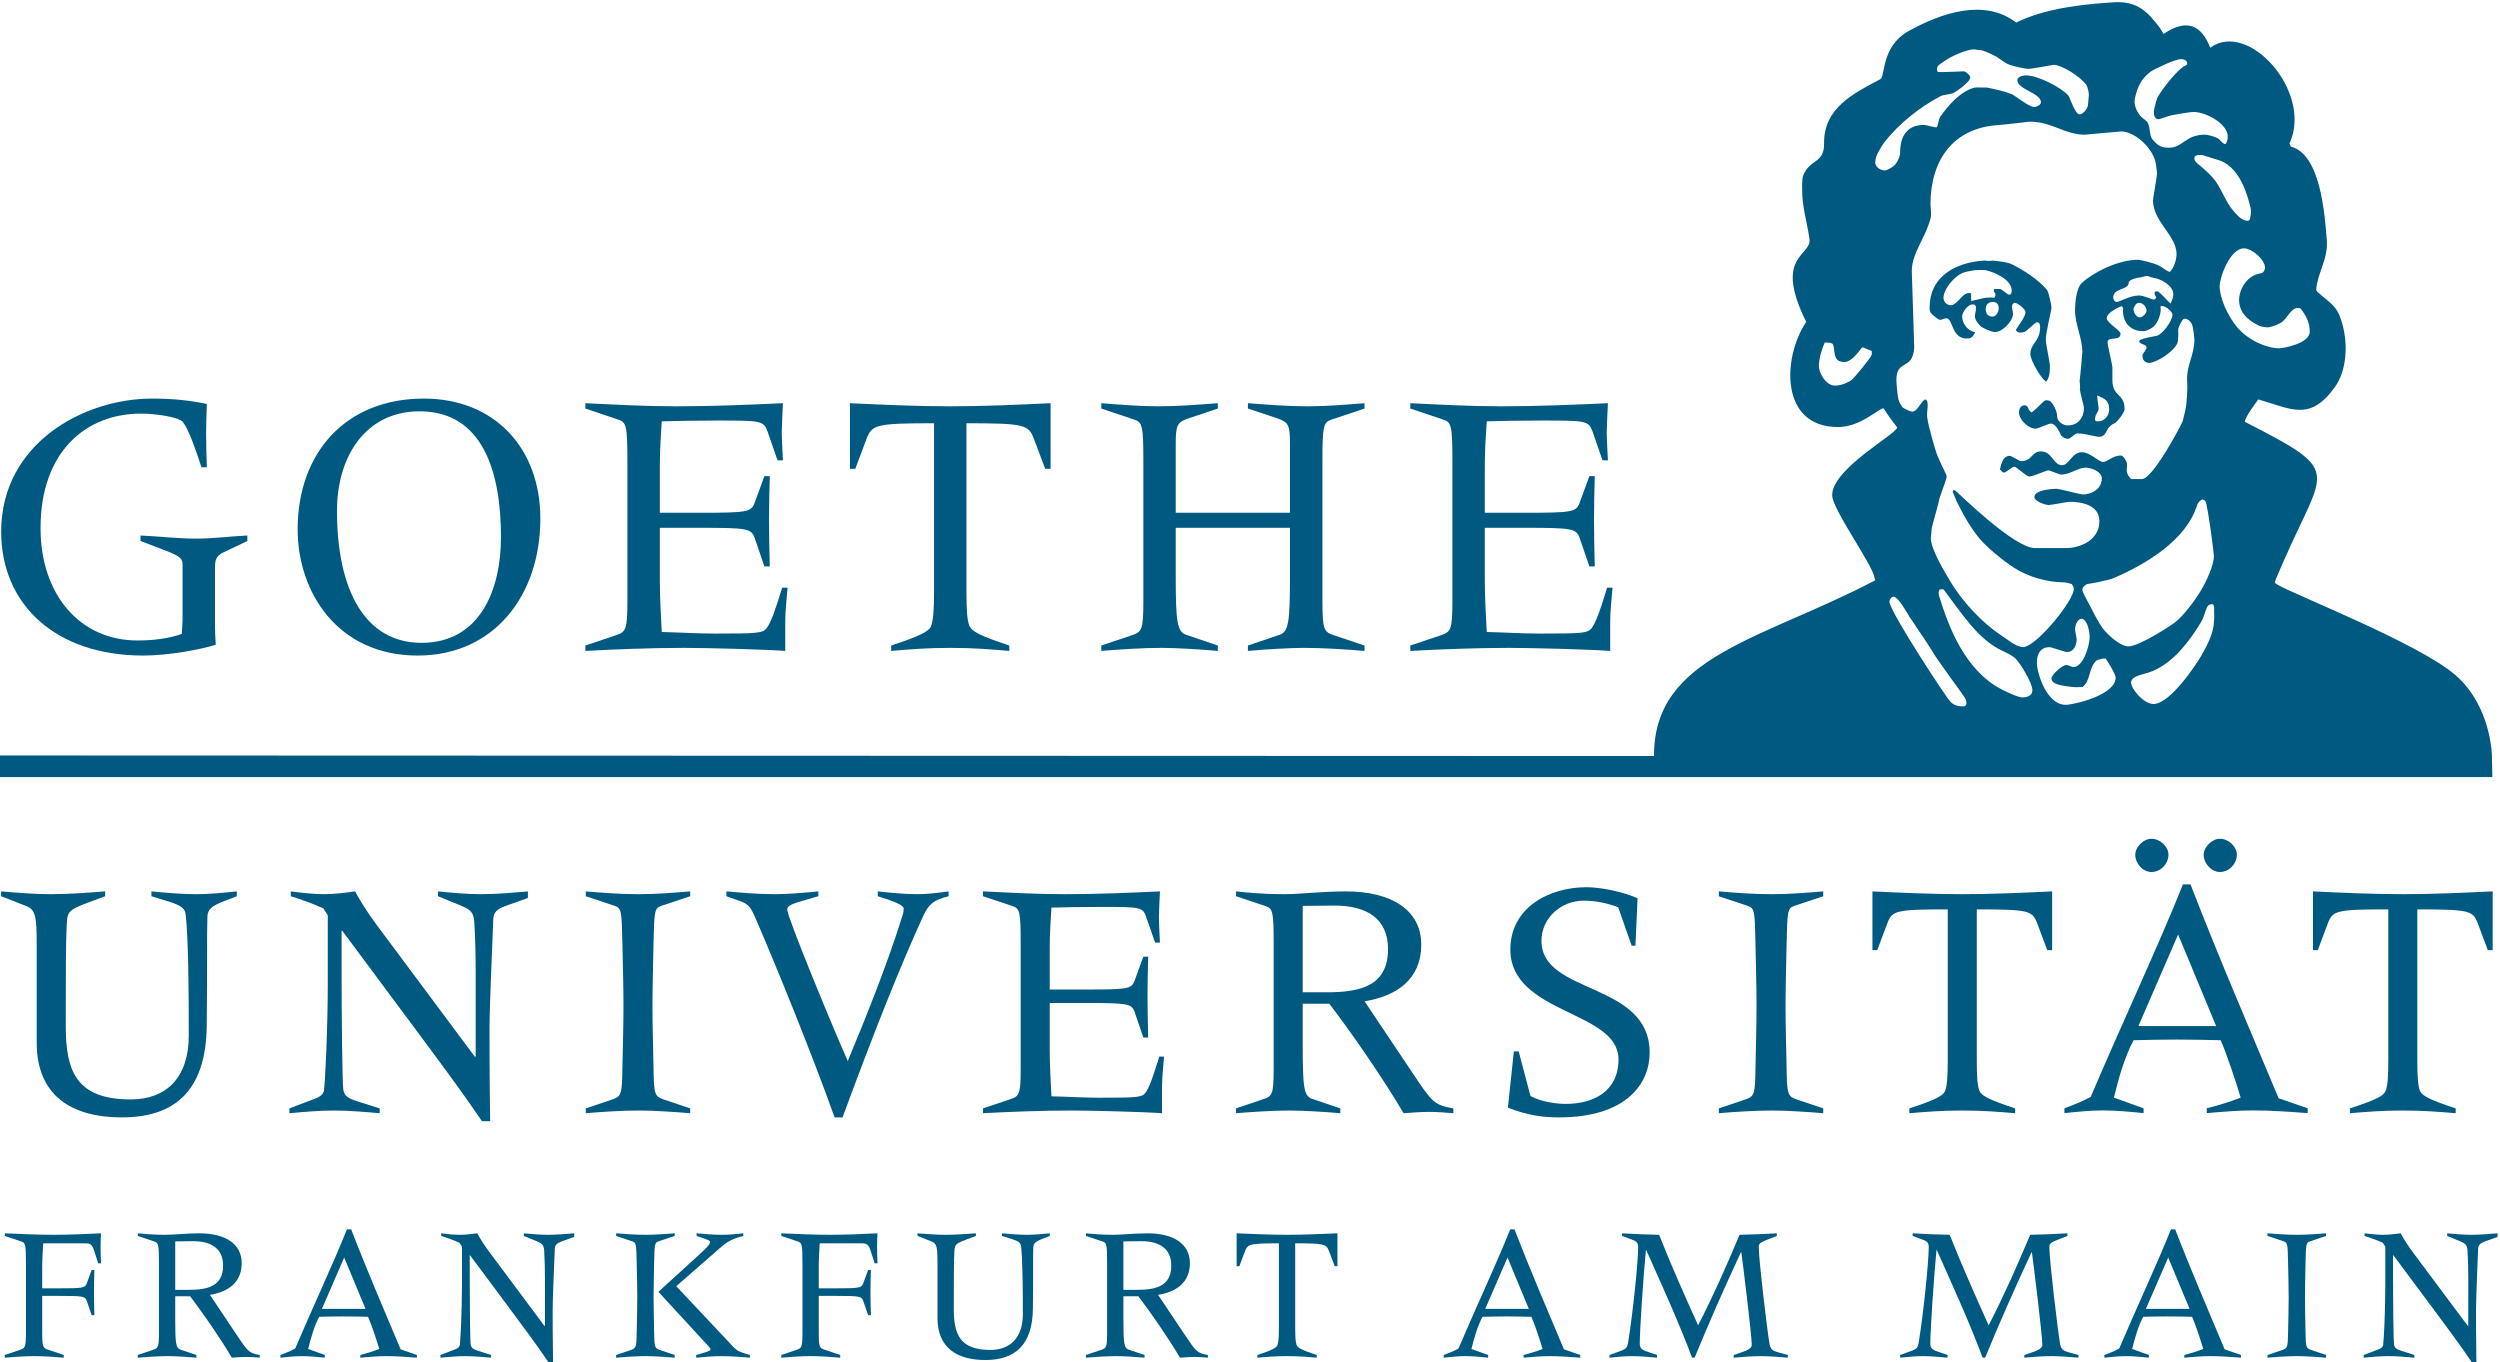 <?xml version="1.0" encoding="UTF-8" standalone="no"?>
<svg
   width="769pt"
   height="419pt"
   viewBox="0 0 769 419"
   version="1.1"
   id="svg37"
   xmlns="http://www.w3.org/2000/svg"
   xmlns:svg="http://www.w3.org/2000/svg">
  <defs
     id="defs3">
    <clipPath
       id="clip-0">
      <path
         clip-rule="nonzero"
         d="M 0 0.66 L 767 0.66 L 767 240 L 0 240 Z M 0 0.66 "
         id="path1" />
    </clipPath>
    <clipPath
       id="clip-1">
      <path
         clip-rule="nonzero"
         d="M 135 379 L 177 379 L 177 418.941 L 135 418.941 Z M 135 379 "
         id="path2" />
    </clipPath>
    <clipPath
       id="clip-2">
      <path
         clip-rule="nonzero"
         d="M 727 379 L 768.25 379 L 768.25 418.941 L 727 418.941 Z M 727 379 "
         id="path3" />
    </clipPath>
  </defs>
  <g
     clip-path="url(#clip-0)"
     id="g4">
    <path
       fill-rule="nonzero"
       fill="rgb(0%, 34.901%, 50.197%)"
       fill-opacity="1"
       d="M 508.777 232.555 C 508.645 201.723 541.777 196.895 576.867 178.484 L 576.578 177.703 C 576.285 174.168 563.734 156.77 563.586 152.473 C 563.305 144.281 583.41 133.547 583.57 131.484 C 582.117 129.57 580.656 127.637 579.383 125.594 C 577.938 125.52 572.445 131.359 565.336 131.359 C 547.516 131.359 548.195 110.082 555.594 99.008 C 545.395 78.504 557.309 78.84 556.594 73.527 C 555.863 68.105 554.324 63.988 554.344 58.223 C 554.344 58.223 554.219 55.117 554.668 53.988 C 556.754 48.758 561.168 50.441 561.09 44.047 C 560.953 33.168 570.246 28.68 578.402 24.352 C 579.949 23.531 578.602 14.234 587.137 9.523 C 597.094 4.027 610.395 -0.605 620.172 6.949 C 628.984 2.598 640.422 1.309 650.141 0.703 C 657.359 0.254 660.574 3.473 664.543 8.805 L 665.516 10.426 C 672.551 5.703 677.094 7.547 679.875 14.691 C 691.559 6.023 711.574 28.305 704.234 44.172 L 704.656 45.09 C 713.98 47.492 715.109 66.551 715.723 73.777 C 716.219 79.605 712.816 84.035 712.477 89.016 C 712.434 89.652 713.465 90.336 713.867 90.672 C 718.176 94.266 719.332 94.934 720.723 100.508 C 722.168 106.316 721.855 114.098 718.105 119.219 C 710.359 129.801 704.68 125.684 694.648 122.859 C 693.645 124.227 690.629 128.27 690.492 129.738 C 720.93 145.359 715.137 143.469 702.379 172.758 C 702.059 173.496 699.746 178.699 699.734 179.074 C 699.727 179.441 700.496 179.805 700.734 179.941 C 706.242 183.141 744.176 197.996 755.305 207.668 C 766.387 217.297 766.52 232.605 766.52 232.605 L 766.641 239.027 L 0 239.027 L 0 232.383 Z M 607.055 15.191 C 605.055 15.191 600.031 17.316 598.094 18.805 C 597.395 19.348 595.812 20.004 595.812 21.188 C 595.812 21.812 595.988 22.051 596.102 22.152 C 596.742 22.266 604.164 21.938 604.164 21.938 C 604.891 22.18 606.055 23.188 606.055 23.812 C 606.055 25.277 601.508 28.32 600.883 28.602 C 599.727 29.133 597.973 29.039 596.879 29.602 C 590.227 33.102 584.098 38.098 579.664 43.723 C 578.633 45.031 577.246 47.691 577.078 48.297 C 576.902 48.922 576.828 49.418 576.828 50.043 C 576.828 51.043 578.016 52.418 579.824 52.418 C 580.449 52.418 582.293 51.402 582.949 50.625 C 583.824 49.594 584.477 48.105 584.477 46.797 C 584.477 42.109 586.508 38.426 591.816 38.426 C 592.441 38.426 594.938 39.176 595.562 39.176 C 596.188 39.176 596.148 36.863 596.852 35.875 C 599.637 31.953 603.152 28.055 607.445 26.934 C 607.68 26.934 608.152 26.863 611.168 26.934 C 613.648 27.43 616.438 28.02 618.875 28.988 C 619.688 29.301 624.074 32.93 625.789 32.93 C 626.289 32.93 627.789 32.336 627.789 31.434 C 627.789 28.621 620.547 27.496 620.547 24.688 C 620.547 23.344 622.855 23.188 623.168 23.188 C 626.82 23.188 633.941 26.832 636.223 29.391 C 636.656 29.859 638.281 35.18 639.656 35.18 C 640.777 35.18 642.277 33.336 642.277 32.18 C 642.277 31.555 642.527 29.809 642.527 29.184 C 642.527 28.559 642.254 26.797 641.66 25.984 C 639.883 23.582 634.223 19.938 631.66 19.938 C 631.566 19.938 625.012 21.188 623.918 21.188 C 623.293 21.188 619.809 20.574 617.965 19.855 C 616.562 19.324 615.363 18.211 614.238 17.523 C 612.895 16.711 609.93 15.441 609.305 15.441 C 608.68 15.441 607.68 15.191 607.055 15.191 Z M 670.883 18.191 C 668.914 18.191 662.402 21.395 661.555 22.031 C 658.695 24.188 657.602 26.414 656.715 30.109 C 656.469 31.145 656.648 32.121 656.836 32.84 C 657.113 33.84 657.766 34.914 658.359 35.633 C 658.98 36.383 660.277 37.016 660.684 37.855 C 661.496 39.512 661.105 41.66 662.105 42.879 C 664.07 45.312 665.387 45.422 667.262 45.422 C 671.477 45.422 672.195 41.426 678.254 41.426 C 678.879 41.426 680.953 41.906 682.082 42.477 C 682.844 42.867 684.176 44.863 684.691 44.148 C 685.223 43.406 685.246 42.551 685.246 41.926 C 685.246 38.113 678.629 34.43 674.629 34.43 C 674.004 34.43 670.105 35.023 667.859 35.492 C 666.641 35.742 664.512 36.68 663.887 36.68 C 662.98 36.68 662.516 35.586 662.516 34.555 C 662.516 33.93 663.004 31.809 663.512 30.309 C 664.016 28.828 669.922 20.887 672.43 20.086 C 672.695 19.922 672.762 19.719 672.773 19.434 C 672.785 19.117 672.719 18.977 672.43 18.699 C 671.867 18.293 671.508 18.191 670.883 18.191 Z M 677.129 47.672 C 676.504 47.672 675.676 47.648 675.273 47.977 C 675.07 48.141 674.965 48.41 675.004 48.918 C 675.074 49.82 676.59 50.793 677.035 51.188 C 678.492 52.492 680.242 53.988 681.43 55.613 C 683.461 58.453 684.59 61.926 686.773 64.613 C 688.523 66.734 689.867 67.906 691.367 67.906 C 691.992 67.906 692.09 67.305 692.09 67.305 C 692.363 66.258 692.387 65.523 692.387 64.898 C 692.387 64.273 692.199 63.574 692.051 63.016 C 690.801 58.188 688.223 50.707 681.902 49.078 C 680.348 48.68 677.754 47.672 677.129 47.672 Z M 598.812 146.602 C 598.543 148.133 596.426 153.367 596.426 153.941 C 596.426 154.566 594.176 162.062 594.176 162.688 C 594.176 163.309 593.926 164.934 593.926 165.559 C 593.926 168.902 598.129 175.836 600 178.988 C 603.531 184.859 609.586 191.527 615.449 195.34 C 617.277 196.527 619.953 198.883 622.074 199.027 C 622.348 199.062 622.543 199.035 622.754 198.977 C 627.117 198.004 637.895 184.691 637.895 181.176 C 637.895 180.551 637.617 180.098 637.246 179.633 C 636.18 179.305 635.27 179.113 634.52 179.113 C 629.867 179.082 624.004 177.539 619.508 174.637 C 616.102 172.418 611.012 168.324 608.449 165.105 C 606.266 162.391 604.25 158.977 602.719 155.887 C 602.48 155.395 602.156 154.781 601.84 154.168 L 600.664 151.305 C 600.703 150.902 600.793 150.918 600.766 150.828 L 601.391 150.828 C 602.852 152.066 619.449 168.469 625.887 168.586 L 635.629 168.586 C 639.688 168.586 645.773 166.242 645.773 160.34 C 645.773 155.188 640.031 154.344 636.531 154.344 C 635.906 154.344 631.508 155.273 630.164 155.344 C 629.508 155.379 625.789 154.344 625.789 152.848 C 625.789 150.691 631.352 150.348 632.66 150.348 C 633.285 150.348 640.031 152.098 640.652 152.098 C 642.996 152.098 646.523 150.691 646.523 147.102 C 646.523 145.133 643.371 143.852 641.527 143.852 C 639.219 143.852 636.711 145.977 633.996 145.977 C 633.371 145.977 630.672 144.68 630.047 144.68 C 629.426 144.68 625.332 146.602 624.211 146.57 C 623.223 146.543 620.238 143.543 619.613 143.543 C 618.988 143.543 617.047 145.363 616.422 145.363 C 615.797 145.363 615.617 144.645 615.18 144.461 C 615.367 144.02 615.688 140.211 618.188 140.211 C 618.812 140.211 621.043 141.852 621.668 141.852 C 625.195 141.852 624.82 138.855 627.789 138.855 C 631.285 138.855 631.566 143.102 634.285 143.102 C 636.504 143.102 637.25 139.105 640.406 139.105 C 642.965 139.105 645.496 142.102 646.898 142.102 C 648.336 142.102 649.836 140.105 652.395 140.105 C 653.02 140.105 653.934 141.484 654.184 142.266 C 654.398 142.984 654.176 143.727 654.176 144.477 C 654.176 145.227 654.461 146.156 654.867 146.562 C 655.211 146.906 655.27 147.352 655.895 147.352 L 658.859 147.352 C 662.297 147.352 671.223 130.207 671.41 129.52 C 671.879 127.801 672.508 124.988 672.508 124.363 C 672.508 123.742 672.977 120.984 672.758 116.988 C 672.535 112.43 675.004 109.062 675.004 104.504 C 675.004 103.879 674.719 101.477 674.406 100.227 C 674.031 98.789 672.547 97.691 671.645 98.148 C 671.324 98.312 670.008 100.445 670.008 101.508 C 670.008 102.133 670.207 104.547 669.676 105.703 C 668.488 108.324 663.199 111.625 661.016 111.625 C 660.359 111.625 659.016 111.219 659.016 109.375 C 659.016 108.75 660.266 107.629 660.266 107.004 C 660.266 105.973 659.426 106.18 658.25 105.449 C 658.25 105.449 657.785 105.207 658.25 104.574 C 659.938 103.871 661.664 103.66 663.414 103.285 C 665.164 102.91 668.258 98.664 668.258 96.762 C 668.258 96.105 666.512 94.137 665.012 94.137 C 664.387 94.137 664.582 94.469 664.582 94.469 C 664.922 96.191 663.809 99.379 662.312 100.566 C 661.406 101.285 660.016 101.883 659.391 101.883 C 658.766 101.883 657.637 101.754 657.352 101.664 C 653.945 100.641 653.02 97.887 653.02 95.512 C 653.02 94.699 653.34 95 652.684 94.145 C 652.016 94.328 648.023 96.105 648.023 97.887 C 648.023 99.289 652.27 101.633 652.27 102.633 C 652.27 105.223 648.273 103.16 648.273 105.379 C 648.273 106.004 649.773 112.344 649.773 112.969 L 649.773 116.777 C 649.773 122.367 653.52 120.773 653.52 125.863 C 653.52 126.895 651.211 129.875 650.434 130.188 C 649.684 130.469 649.324 130.898 648.699 131.43 C 648.188 132.105 648.27 132.188 647.73 133.105 C 646.871 134.566 645.742 134.441 644.699 134.242 C 642.16 133.758 641 133.316 638.906 133.316 C 638.281 133.316 636.781 134.988 636.156 134.988 C 635.531 134.988 634.625 134.617 634.062 134.027 C 633.75 133.715 632.68 130.297 630.805 130.297 C 630.18 130.297 626.789 131.859 626.164 131.859 C 623.855 131.859 621.043 129.051 621.043 126.863 C 621.043 126.707 621.055 124.672 622.805 124.672 C 624.086 124.672 623.641 126.191 624.922 126.863 C 626.484 125.844 628.664 123.117 629.289 123.117 C 629.914 123.117 630.191 123.16 630.598 123.41 C 631.535 123.973 632.785 126.52 632.785 128.113 C 632.785 129.613 634.535 130.859 636.031 130.859 C 639.188 130.859 641.027 128.488 641.027 125.488 C 641.027 124.863 639.781 120.492 639.781 119.867 C 639.781 119.242 639.777 119.523 639.844 119.254 C 639.781 118.484 639.777 117.723 639.688 117.258 C 639.773 117.039 640.531 108.879 640.531 108.254 C 640.531 103.973 638.281 99.852 638.281 95.387 C 638.281 93.543 638.617 88.699 640.305 87.105 C 643.707 83.891 651.461 79.898 657.641 79.898 C 658.266 79.898 662.148 80.789 664.086 81.695 C 664.68 81.945 666.547 83.453 667.414 83.641 C 668.684 82.586 669.508 79.773 669.508 78.148 C 669.508 72.465 662.266 68.125 662.266 61.66 C 662.266 61.035 663.512 54.039 663.512 53.414 C 663.512 52.789 663.293 51.492 663.168 50.523 C 662.48 45.621 656.582 40.426 652.52 40.426 C 651.895 40.426 641.902 41.426 641.277 41.426 C 635.098 41.426 631.16 37.43 624.418 37.43 C 623.793 37.43 617.633 38.27 614.414 38.488 C 600.676 39.457 593.812 49.355 593.812 62.91 C 593.812 63.535 594.16 65.812 593.883 67 C 592.289 73.309 588.07 77.742 588.07 83.395 L 588.816 107 C 588.32 114.082 583.32 110.312 583.32 116.996 C 583.32 117.621 583.574 120.797 583.887 122.516 C 584.074 123.543 584.723 124.66 585.16 125.223 C 585.406 125.566 587.57 126.613 588.195 126.613 C 589.91 126.613 590.902 123.32 592.203 122.867 C 593.605 123.266 592.586 126.551 592.797 128.242 C 593.234 131.73 595.398 138.559 595.629 139.262 C 596.039 140.516 596.508 141.336 596.883 142.273 C 597.477 143.773 598.812 145.977 598.812 146.602 Z M 561.285 105.395 C 560.332 107.445 559.48 110.465 559.48 112.621 C 559.48 114.492 561.477 118.617 564.477 118.617 C 565.098 118.617 566.461 118.418 567.395 118.016 C 568.176 117.699 568.992 117.285 569.398 117.012 C 570.305 116.398 575.527 109.945 575.703 109.219 C 575.902 108.398 575.703 107.922 575.703 107.922 C 574.621 107.629 573.469 106.875 572.844 106.875 C 572.469 106.875 570.031 111.371 567.223 111.371 C 566.598 111.371 566.121 111.125 565.645 111.035 C 563.668 109.766 564.641 107.051 563.66 105.703 C 562.844 105.316 561.977 105.375 561.285 105.395 Z M 660.391 84.895 C 659.766 84.895 658.516 85.395 657.895 85.395 C 657.797 85.395 654.77 85.859 654.77 87.016 C 654.77 89.266 650.023 88.516 650.023 91.516 C 650.023 92.141 650.523 92.887 651.148 92.887 C 651.895 92.887 655.27 90.891 657.895 90.891 C 659.391 90.891 662.016 92.141 662.391 92.141 C 663.012 92.141 662.977 91.852 663.262 91.535 C 663 90.961 662.766 90.766 662.766 90.141 C 662.766 89.516 662.977 89.852 663.176 89.633 L 663.844 89.633 C 665.309 90.859 666.547 92.352 667.656 93.387 C 668.246 92.32 668.512 91.141 668.512 90.516 C 668.512 87.766 664.527 85.707 662.402 85.457 C 661.59 85.363 661.016 84.895 660.391 84.895 Z M 690.242 76.398 C 685.934 76.398 682.75 85.332 682.75 88.141 C 682.75 89.734 683.477 92.508 684.492 94.719 C 685.395 96.676 686.648 98.871 688.086 100.59 C 691.555 104.711 697.176 107.129 701.109 107.129 C 702.141 107.129 710.477 105.754 710.477 102.008 C 710.477 99.664 709.797 97.684 707.68 94.91 C 704.902 93.832 703.766 97.996 701.547 99.309 C 700.172 100.09 698.258 100.691 697.633 100.691 C 697.008 100.691 695.715 100.551 694.902 100.18 C 691.062 98.422 688.742 95.73 688.742 92.266 C 688.742 89.109 691.129 84.52 695.629 84.051 C 696.031 84.02 696.738 83.082 696.738 82.395 C 696.738 79.898 692.742 76.398 690.242 76.398 Z M 657.895 93.137 C 656.984 93.137 656.254 94.637 656.27 95.137 C 656.297 96.152 657.109 97.637 658.266 97.637 C 658.891 97.637 660.301 96.504 660.266 95.512 C 660.23 94.512 659.328 93.137 657.895 93.137 Z M 648.773 125.988 C 648.773 123.461 647.762 122.688 645.074 121.641 C 645.277 124.004 645.512 124.727 645.527 125.863 C 645.535 126.488 644.527 127.582 644.547 128.207 C 644.547 128.207 644.238 129.004 644.523 129.34 C 644.758 129.613 644.777 129.613 645.402 129.613 C 647.211 129.613 648.773 127.988 648.773 125.988 Z M 677.391 153.598 C 676.527 154.113 676.039 154.715 675.82 155.43 C 672.387 166.328 659.871 173.621 650.348 177.742 C 648.258 178.648 642.383 179.609 642.133 179.641 C 641.605 179.734 640.531 180.512 640.531 181.449 C 640.531 182.074 641.887 184.477 642.699 186.008 C 643.855 188.191 645.023 190.688 646.617 193.023 C 647.754 194.688 652.188 199.051 654.895 198.812 C 658.703 198.477 668.141 192.121 668.727 191.684 C 671.789 189.391 675.301 184.48 677.141 181.422 C 678.516 179.109 681 173.953 681 171.082 C 681 170.457 679.762 160.133 678.656 154.941 C 678.438 153.926 678.168 153.867 677.391 153.598 Z M 596.707 181.328 C 596.066 181.688 596.426 183.184 596.426 183.184 C 599.363 192.797 604.395 206.203 615.727 212.074 C 616.852 212.637 620.688 214.523 622.027 214.523 C 622.719 214.523 625.152 214.465 625.152 212.277 C 625.152 210.027 621.523 204.164 620.027 202.633 C 618.934 201.539 617.184 200.797 615.746 200.109 C 608.25 196.52 603.207 188.344 597.859 181.32 C 597.859 181.32 597.098 181.109 596.707 181.328 Z M 582.434 183.547 C 581.809 183.547 581.184 184.422 581.184 185.047 C 581.184 188.012 598.742 214.695 599.98 215.91 C 601.508 217.414 603.293 217.273 603.918 217.273 C 604.543 217.273 604.426 217.152 604.652 216.934 C 605.145 216.461 604.66 215.18 604.66 215.18 C 604.668 214.559 596.844 204.562 594.066 199.848 C 592.754 197.598 587.816 190.477 587.316 189.664 C 586.695 188.664 583.934 183.547 582.434 183.547 Z M 640.402 190.316 C 639.293 190.312 638.375 191.77 638.281 193.441 C 638.246 194.066 638.781 196.062 638.781 196.688 C 638.781 198 638.125 200.562 635.781 200.562 C 635.16 200.562 631.035 199.062 630.414 199.062 C 627.82 199.062 626.539 200.969 626.539 203.809 C 626.539 206.992 629.508 216.801 635.41 216.801 C 637.75 216.801 650.773 213.863 650.773 208.43 C 650.773 207.242 647.801 202.66 647.707 202.57 L 646.863 202.57 C 645.891 202.801 645.402 202.91 644.91 203.137 C 642.375 205.449 643.141 209.332 640.617 211.309 C 640.617 211.309 638.5 211.48 637.168 211.297 C 634.594 210.934 631.035 210.617 631.035 208.68 C 631.035 207.684 634.16 204.559 635.656 204.559 C 636.281 204.559 637.156 205.18 637.781 205.18 C 640.965 205.18 642.777 198.219 642.777 196.062 C 642.777 194.754 642.32 190.852 640.402 190.316 Z M 680.473 185.84 C 679.953 185.824 679.742 185.953 679.344 186.184 C 678.652 186.578 677.98 189.797 677.18 191.125 C 673.719 196.875 669.02 203.32 662.586 206.227 C 661.434 206.727 660.141 207.125 658.859 207.469 C 657.578 207.809 655.52 208.461 655.52 209.93 C 655.52 211.93 659.422 216.551 662.391 216.551 C 667.637 216.551 675.734 204.09 677.141 201.652 C 678.609 199.125 680.938 194.816 680.992 191.395 C 681.141 189.34 681.141 190.934 681.062 187.906 C 681.062 187.402 681.227 185.863 680.473 185.84 "
       id="path4" />
  </g>
  <path
     fill-rule="evenodd"
     fill="rgb(0%, 34.901%, 50.197%)"
     fill-opacity="1"
     d="M 610.43 80.148 C 612.441 80.398 612.676 80.148 612.934 80.148 C 614.938 80.398 617.414 80.535 619.227 81.473 C 622.352 83.066 627.012 85.969 629.664 89.184 C 630.102 89.719 631.035 93.574 631.035 94.762 C 631.035 95.387 629.285 102.328 629.289 104.379 C 629.293 105.855 630.535 111.625 630.535 112.25 C 630.535 113.527 630.699 115.664 629.461 117.359 C 628.363 117.215 624.543 111.094 624.543 108.879 C 624.543 105.598 627.539 105.066 627.539 100.633 C 627.539 99.82 627.383 99.133 626.539 99.133 C 625.914 99.133 623.262 102.133 622.637 102.125 C 622.637 102.125 621.297 102.539 620.641 102.121 C 620.359 101.941 620.047 101.512 620.047 101.512 C 621.094 99.785 623.043 97.445 623.043 96.012 C 623.043 95.012 620.402 93.043 619.699 93.137 C 618.18 93.633 619.324 95.777 619.199 96.777 C 618.891 99.023 615.922 102.133 613.676 102.133 C 612.582 102.133 609.773 100.906 609.148 100.25 C 606.527 97.473 607.805 97.07 607.805 94.637 C 607.805 94.012 607.555 94.262 607.59 93.852 C 607.43 93.887 607.43 93.637 606.805 93.637 C 605.148 93.637 603.559 96.262 603.559 97.262 C 603.559 99.164 604.801 101.57 607.543 102.203 C 606.73 103.934 606.148 104.129 604.934 104.129 C 600.215 104.129 600.777 97.887 598.688 97.887 C 598.062 97.887 597.438 98.383 596.812 98.383 C 596.188 98.383 594.984 97.23 594.422 96.762 C 593.391 95.922 593.562 94.98 593.562 94.387 C 593.562 85.734 600.613 80.742 610.43 80.148 Z M 607.172 83.145 C 605.906 83.398 604.566 83.562 603.633 83.969 C 601.008 85.152 597.812 88.953 597.812 91.641 C 597.812 92.512 598.562 93.887 600.062 93.887 C 602.059 93.887 603.559 90.141 605.555 90.141 C 606.18 90.141 606.094 90.102 606.312 90.312 C 606.305 91.016 606.305 91.766 606.352 92.609 C 609.457 91.918 610.848 91.262 613.508 91.609 C 613.551 91.266 613.801 91.266 613.801 90.641 C 613.801 90.016 613.301 90.016 613.301 89.391 C 613.301 88.766 613.266 89.105 613.469 88.887 L 615.145 88.887 C 615.766 88.891 617.422 90.641 618.047 90.641 C 618.672 90.641 618.797 90.016 618.797 89.391 C 618.797 85.984 613.578 83.773 610.941 83.145 C 610.152 83.039 609.23 82.984 607.172 83.145 Z M 613.051 92.887 C 611.582 92.887 610.801 93.637 610.801 95.137 C 610.801 95.949 611.113 97.387 612.926 97.387 C 613.926 97.387 614.801 96.043 614.801 94.887 C 614.801 94.418 614.734 92.887 613.051 92.887 "
     id="path5" />
  <path
     fill-rule="nonzero"
     fill="rgb(0%, 34.901%, 50.197%)"
     fill-opacity="1"
     d="M 72.84 275.68 L 68.168 277.488 C 65.402 278.656 63.906 279.613 63.805 281.844 C 63.594 287.801 63.805 296.512 63.594 315.449 C 63.383 336.059 53.281 343.707 37.449 343.707 C 22.035 343.707 11.293 337.016 11.293 320.754 L 11.293 290.883 C 11.293 281.961 10.988 279.824 8 278.656 L 0.34 275.68 L 0.34 274.195 C 5.559 274.617 10.555 275.051 15.543 275.051 C 21.184 275.051 26.707 274.617 32.344 274.195 L 32.344 275.68 L 27.453 277.488 C 21.602 279.723 20.75 280.148 20.551 283.867 C 20.227 290.148 20.227 299.273 20.227 315.648 C 20.227 329.254 23.309 338.184 40.203 338.184 C 51.379 338.184 58.07 331.27 58.07 318.508 C 58.07 305.453 57.965 288.539 57.102 281.199 C 56.902 279.289 55.305 278.445 52.43 277.488 L 46.578 275.68 L 46.578 274.195 C 51.156 274.617 55.723 275.051 60.402 275.051 C 64.445 275.051 68.59 274.617 72.84 274.195 L 72.84 275.68 "
     id="path6" />
  <path
     fill-rule="nonzero"
     fill="rgb(0%, 34.901%, 50.197%)"
     fill-opacity="1"
     d="M 162.375 276.219 L 155.25 278.766 C 152.914 279.613 151.844 280.676 151.738 282.602 C 151.418 291.199 150.57 310.02 150.57 316.188 C 150.57 320.543 150.57 332.754 150.777 344.875 L 148.234 344.875 C 141.426 334.789 134.094 325.105 126.867 315.332 L 105.285 286.305 L 105.074 286.305 L 105.074 298.215 C 105.074 312.254 105.285 333.188 105.602 335.207 C 105.926 336.914 106.676 337.754 109.758 338.711 L 116.773 340.941 L 116.773 342.422 C 112.094 342.016 107.309 341.598 102.637 341.598 C 98.055 341.598 93.609 342.016 89.031 342.422 L 89.031 340.941 L 97.102 337.859 C 98.598 337.332 99.551 336.375 99.656 335.414 C 100.078 332.02 100.824 316.188 100.824 302.57 L 100.824 281.531 L 99.445 279.406 C 96.145 277.91 92.859 276.754 89.449 275.68 L 89.449 274.195 C 92.859 274.617 96.262 275.051 99.656 275.051 C 102.844 275.051 106.031 274.617 109.223 274.195 C 111.238 277.91 113.484 281.316 116.027 284.719 L 146.105 325.105 L 146.316 324.898 L 146.316 299.176 C 146.316 294.07 146.215 288.863 145.898 283.652 C 145.688 280.676 144.836 279.824 141.754 278.555 L 134.734 275.68 L 134.734 274.195 C 139.09 274.617 143.562 275.051 147.918 275.051 C 152.695 275.051 157.48 274.617 162.375 274.195 L 162.375 276.219 "
     id="path7" />
  <path
     fill-rule="nonzero"
     fill="rgb(0%, 34.901%, 50.197%)"
     fill-opacity="1"
     d="M 180.195 340.941 L 188.379 338.184 C 191.035 337.227 191.355 336.797 191.449 328.609 C 191.566 322.246 191.781 315.758 191.781 309.379 C 191.781 303.004 191.566 296.512 191.449 290.148 C 191.242 280.148 191.141 279.406 189.113 278.656 L 180.195 275.68 L 180.195 274.195 C 185.285 274.617 190.508 275.051 196.453 275.051 C 201.766 275.051 206.973 274.617 212.297 274.195 L 212.297 275.68 L 203.363 278.656 C 201.34 279.406 201.238 280.148 201.023 290.148 C 200.922 296.512 200.699 303.004 200.699 309.379 C 200.699 315.758 200.922 322.246 201.023 328.609 C 201.133 336.797 201.449 337.227 204.109 338.184 L 212.297 340.941 L 212.297 342.422 C 207.297 342.016 201.133 341.598 196.453 341.598 C 191.141 341.598 184.969 342.016 180.195 342.422 L 180.195 340.941 "
     id="path8" />
  <path
     fill-rule="nonzero"
     fill="rgb(0%, 34.901%, 50.197%)"
     fill-opacity="1"
     d="M 223.449 274.195 C 228.34 274.617 233.34 275.051 238.219 275.051 C 242.691 275.051 247.258 274.617 251.73 274.195 L 251.73 275.68 L 248.004 276.754 C 243.109 278.133 242.156 278.656 242.156 279.824 C 242.156 282.066 255.77 315.113 260.77 326.383 C 267.25 310.887 273.191 295.562 276.918 283.762 C 277.559 281.844 277.98 280.676 277.98 279.508 C 277.98 278.34 274.688 277.164 270.004 275.68 L 270.004 274.195 C 274.043 274.617 278.086 275.051 282.125 275.051 C 285.418 275.051 288.605 274.617 291.793 274.195 L 291.793 275.68 C 287.227 276.848 285.73 278.027 284.039 281.633 C 277.336 296.195 268.941 317.133 259.168 343.707 L 256.727 343.707 C 249.812 324.363 238.965 297.59 232.277 282.16 C 230.57 278.238 229.836 277.91 226.426 276.754 L 223.449 275.68 L 223.449 274.195 "
     id="path9" />
  <path
     fill-rule="nonzero"
     fill="rgb(0%, 34.901%, 50.197%)"
     fill-opacity="1"
     d="M 313.961 290.148 C 313.961 280.148 313.637 279.406 311.312 278.656 L 302.367 275.68 L 302.367 274.195 C 311.195 274.617 319.273 275.051 327.344 275.051 C 337.457 275.051 347.457 274.617 356.797 274.195 C 356.688 276.848 356.473 280.676 356.473 282.277 C 356.473 283.867 356.688 287.488 356.797 289.938 L 355.305 289.938 L 352.539 281.961 C 351.484 278.973 350.645 278.973 338.41 278.973 C 332.238 278.973 327.344 279.078 323.422 279.184 C 323.211 282.91 322.895 286.844 322.895 291.301 L 322.895 304.379 L 333.941 304.379 C 346.812 304.379 347.98 304.172 348.941 301.836 L 351.691 294.277 L 353.184 294.277 C 353.086 298.32 352.969 302.359 352.969 306.297 C 352.969 310.66 353.086 314.688 353.184 319.152 L 351.691 319.152 L 348.941 311.07 C 347.98 308.75 346.812 308.523 333.941 308.523 L 322.895 308.523 L 322.895 322.98 C 322.895 327.875 323.211 332.754 323.422 337.227 C 328.422 337.332 333.418 337.66 338.207 337.66 C 349.562 337.66 351.168 337.543 352.23 336.281 C 353.504 334.684 354.672 331.27 356.59 325.004 L 358.059 325.004 C 357.852 328.086 357.438 331.27 357.438 334.363 L 357.438 342.422 C 351.918 342.016 335.543 341.598 329.586 341.598 C 320.234 341.598 310.027 342.016 302.367 342.422 L 302.367 340.941 L 310.566 338.184 C 313.543 337.227 313.961 336.797 313.961 328.609 L 313.961 290.148 "
     id="path10" />
  <path
     fill-rule="nonzero"
     fill="rgb(0%, 34.901%, 50.197%)"
     fill-opacity="1"
     d="M 400.715 305.23 L 407.941 305.23 C 417.828 305.23 426.957 303.645 426.957 291.945 C 426.957 282.602 420.484 278.555 410.492 278.555 C 407.086 278.555 403.902 278.656 400.715 278.656 Z M 380.199 340.941 L 388.383 338.184 C 391.352 337.227 391.781 336.797 391.781 328.609 L 391.781 290.148 C 391.781 280.148 391.469 279.406 389.121 278.656 L 380.199 275.68 L 380.199 274.195 C 384.133 274.617 389.121 275.051 394.863 275.051 C 400.395 275.051 406.445 274.195 414.008 274.195 C 428.027 274.195 437.176 279.93 437.176 290.566 C 437.176 301.309 429.527 306.398 419.738 308 L 434.402 329.895 C 440.566 339.145 441.105 339.879 447.047 340.941 L 447.047 342.422 C 444.609 342.227 442.059 342.016 439.629 342.016 C 437.062 342.016 434.402 342.227 431.75 342.422 C 424.953 330.961 415.484 317.344 408.895 308.75 L 400.715 308.75 L 400.715 320.961 C 400.715 334.789 401.035 337.227 403.797 338.066 L 412.281 340.941 L 412.281 342.422 C 407.719 342.016 400.598 341.598 396.891 341.598 C 391.469 341.598 385.301 342.016 380.199 342.422 L 380.199 340.941 "
     id="path11" />
  <path
     fill-rule="nonzero"
     fill="rgb(0%, 34.901%, 50.197%)"
     fill-opacity="1"
     d="M 465.656 323.414 L 467.145 323.414 L 470.766 337.125 C 473.945 338.934 478.938 339.562 481.598 339.562 C 490.102 339.562 497.855 335.746 497.855 325.855 C 497.855 310.77 464.586 312.027 464.586 292.051 C 464.586 279.184 476.488 272.91 487.977 272.91 C 492.438 272.91 499.242 274.301 503.715 276.312 L 503.062 290.883 L 501.895 290.883 L 497.758 279.078 C 494.145 277.688 490.641 277.055 487.02 277.055 C 480.324 277.055 474.152 282.277 474.152 289.398 C 474.152 306.09 507.434 301.836 507.434 323.836 C 507.434 333.082 500.512 343.707 479.566 343.707 C 474.473 343.707 469.91 343.078 463.836 340.73 L 465.656 323.414 "
     id="path12" />
  <path
     fill-rule="nonzero"
     fill="rgb(0%, 34.901%, 50.197%)"
     fill-opacity="1"
     d="M 528.719 340.941 L 536.902 338.184 C 539.566 337.227 539.895 336.797 539.984 328.609 C 540.105 322.246 540.305 315.758 540.305 309.379 C 540.305 303.004 540.105 296.512 539.984 290.148 C 539.793 280.148 539.676 279.406 537.652 278.656 L 528.719 275.68 L 528.719 274.195 C 533.836 274.617 539.043 275.051 544.996 275.051 C 550.301 275.051 555.516 274.617 560.828 274.195 L 560.828 275.68 L 551.898 278.656 C 549.879 279.406 549.773 280.148 549.562 290.148 C 549.445 296.512 549.234 303.004 549.234 309.379 C 549.234 315.758 549.445 322.246 549.562 328.609 C 549.668 336.797 549.98 337.227 552.645 338.184 L 560.828 340.941 L 560.828 342.422 C 555.816 342.016 549.668 341.598 544.996 341.598 C 539.676 341.598 533.508 342.016 528.719 342.422 L 528.719 340.941 "
     id="path13" />
  <path
     fill-rule="nonzero"
     fill="rgb(0%, 34.901%, 50.197%)"
     fill-opacity="1"
     d="M 575.961 274.195 C 585.211 274.617 594.336 275.051 603.602 275.051 C 612.844 275.051 621.992 274.617 631.234 274.195 L 631.234 292.262 L 629.742 292.262 L 626.555 283.762 C 625.07 280.148 623.996 279.723 608.059 279.723 L 608.059 326.066 C 608.059 331.379 608.27 334.145 608.914 335.633 C 609.539 337.016 611.773 338.293 619.863 340.941 L 619.863 342.422 C 614.855 342.016 610.184 341.598 603.602 341.598 C 597.012 341.598 592.332 342.016 587.328 342.422 L 587.328 340.941 C 595.41 338.293 597.746 337.016 598.273 335.633 C 598.914 334.145 599.125 331.379 599.125 326.066 L 599.125 279.723 C 583.188 279.723 582.113 280.148 580.633 283.762 L 577.445 292.262 L 575.961 292.262 L 575.961 274.195 "
     id="path14" />
  <path
     fill-rule="nonzero"
     fill="rgb(0%, 34.901%, 50.197%)"
     fill-opacity="1"
     d="M 682.852 268.227 C 680.305 268.227 677.852 265.656 677.852 262.898 C 677.852 260.562 680.41 258.008 682.852 258.008 C 685.516 258.008 688.059 260.445 688.059 262.898 C 688.059 265.758 685.613 268.227 682.852 268.227 Z M 669.992 287.457 L 657.766 315.617 L 681.684 315.617 Z M 661.809 268.227 C 659.133 268.227 656.812 265.656 656.812 262.898 C 656.812 260.562 659.25 258.008 661.809 258.008 C 664.469 258.008 667.016 260.445 667.016 262.898 C 667.016 265.758 664.562 268.227 661.809 268.227 Z M 635.012 340.914 C 637.578 339.965 640.559 338.797 643.102 337.41 C 652.352 315.617 663.828 291.172 671.477 272.047 L 673.812 272.047 C 682.324 294.148 691.887 316.262 700.91 337.828 L 709.848 340.914 L 709.848 342.395 C 704.223 341.984 698.691 341.566 693.055 341.566 C 688.266 341.566 683.598 341.984 678.809 342.395 L 678.809 340.914 C 681.461 340.281 686.051 338.906 689.227 337.629 C 687.949 333.16 684.555 323.164 683.07 319.973 C 678.609 319.871 674.035 319.766 669.559 319.766 C 665.102 319.766 660.742 319.871 656.285 319.973 C 653.41 325.402 651.707 331.664 650.227 337.629 L 659.367 340.914 L 659.367 342.395 C 655.211 341.984 651.066 341.566 646.812 341.566 C 642.891 341.566 638.957 341.984 635.012 342.395 L 635.012 340.914 "
     id="path15" />
  <path
     fill-rule="nonzero"
     fill="rgb(0%, 34.901%, 50.197%)"
     fill-opacity="1"
     d="M 711.477 274.195 C 720.711 274.617 729.855 275.051 739.113 275.051 C 748.355 275.051 757.508 274.617 766.746 274.195 L 766.746 292.262 L 765.246 292.262 L 762.074 283.762 C 760.59 280.148 759.512 279.723 743.566 279.723 L 743.566 326.066 C 743.566 331.379 743.785 334.145 744.418 335.633 C 745.062 337.016 747.289 338.293 755.363 340.941 L 755.363 342.422 C 750.371 342.016 745.703 341.598 739.113 341.598 C 732.52 341.598 727.848 342.016 722.852 342.422 L 722.852 340.941 C 730.918 338.293 733.262 337.016 733.785 335.633 C 734.418 334.145 734.645 331.379 734.645 326.066 L 734.645 279.723 C 718.703 279.723 717.629 280.148 716.145 283.762 L 712.957 292.262 L 711.477 292.262 L 711.477 274.195 "
     id="path16" />
  <path
     fill-rule="nonzero"
     fill="rgb(0%, 34.901%, 50.197%)"
     fill-opacity="1"
     d="M 56.156 173.758 C 56.156 171.855 55.676 171.145 50.34 169.125 L 43.219 166.406 L 43.219 164.73 C 48.918 164.965 54.613 165.68 60.312 165.68 C 65.648 165.68 70.871 164.965 76.086 164.73 L 76.086 166.406 L 68.613 169.969 C 66.48 171.027 66.129 172.207 66.129 174.707 L 66.129 192.98 C 66.129 194.172 66.246 196.191 66.363 198.316 C 61.855 199.754 52 201.645 44.047 201.645 C 16.992 201.645 0.363 185.855 0.363 163.555 C 0.363 136.355 25.77 122.602 46.777 122.602 C 53.309 122.602 58.527 123.188 63.629 124.262 C 63.512 127.348 63.398 130.426 63.398 133.402 C 63.398 136.84 63.512 140.281 63.629 143.727 L 61.969 143.727 C 60.312 138.625 58.059 132.086 56.273 129.832 C 55.082 128.289 47.969 127.23 43.332 127.23 C 26.602 127.23 12.473 138.73 12.473 162.469 C 12.473 182.902 24.582 197.012 42.273 197.012 C 47.246 197.012 51.766 196.426 55.91 195.012 C 56.039 193.215 56.156 191.449 56.156 190.621 L 56.156 173.758 "
     id="path17" />
  <path
     fill-rule="nonzero"
     fill="rgb(0%, 34.901%, 50.197%)"
     fill-opacity="1"
     d="M 154.102 165.215 C 154.102 145.387 148.637 126.516 129.062 126.516 C 112.555 126.516 103.656 140.281 103.656 157.141 C 103.656 181.598 112.32 197.734 129.66 197.734 C 147.688 197.734 154.102 181.348 154.102 165.215 Z M 91.559 162.844 C 91.559 139.219 106.391 122.602 130.359 122.602 C 152.211 122.602 166.211 137.926 166.211 159.516 C 166.211 183.02 152.082 201.645 128.473 201.645 C 103.773 201.645 91.559 182.062 91.559 162.844 "
     id="path18" />
  <path
     fill-rule="nonzero"
     fill="rgb(0%, 34.901%, 50.197%)"
     fill-opacity="1"
     d="M 192.988 141.836 C 192.988 130.676 192.629 129.832 190.02 129.016 L 180.062 125.672 L 180.062 124.027 C 189.906 124.496 198.934 124.984 207.945 124.984 C 219.227 124.984 230.391 124.496 240.828 124.027 C 240.711 126.98 240.465 131.266 240.465 133.043 C 240.465 134.82 240.711 138.867 240.828 141.594 L 239.172 141.594 L 236.074 132.68 C 234.887 129.363 233.953 129.363 220.289 129.363 C 213.414 129.363 207.945 129.48 203.555 129.598 C 203.312 133.754 202.965 138.148 202.965 143.121 L 202.965 157.727 L 215.301 157.727 C 229.664 157.727 230.973 157.492 232.047 154.891 L 235.129 146.457 L 236.789 146.457 C 236.672 150.969 236.543 155.473 236.543 159.867 C 236.543 164.73 236.672 169.254 236.789 174.227 L 235.129 174.227 L 232.047 165.215 C 230.973 162.598 229.664 162.352 215.301 162.352 L 202.965 162.352 L 202.965 178.512 C 202.965 183.965 203.312 189.418 203.555 194.406 C 209.137 194.531 214.719 194.891 220.055 194.891 C 232.746 194.891 234.535 194.758 235.715 193.355 C 237.152 191.562 238.445 187.762 240.594 180.766 L 242.254 180.766 C 242.008 184.199 241.543 187.762 241.543 191.215 L 241.543 200.223 C 235.363 199.754 217.094 199.285 210.438 199.285 C 199.992 199.285 188.609 199.754 180.062 200.223 L 180.062 198.562 L 189.191 195.492 C 192.52 194.406 192.988 193.938 192.988 184.793 L 192.988 141.836 "
     id="path19" />
  <path
     fill-rule="nonzero"
     fill="rgb(0%, 34.901%, 50.197%)"
     fill-opacity="1"
     d="M 261.434 124.027 C 271.77 124.496 281.965 124.984 292.297 124.984 C 302.621 124.984 312.824 124.496 323.16 124.027 L 323.16 144.203 L 321.504 144.203 L 317.93 134.711 C 316.27 130.676 315.078 130.191 297.281 130.191 L 297.281 181.945 C 297.281 187.879 297.504 190.961 298.23 192.633 C 298.941 194.172 301.426 195.594 310.453 198.562 L 310.453 200.223 C 304.871 199.754 299.652 199.285 292.297 199.285 C 284.93 199.285 279.707 199.754 274.129 200.223 L 274.129 198.562 C 283.152 195.594 285.77 194.172 286.363 192.633 C 287.078 190.961 287.309 187.879 287.309 181.945 L 287.309 130.191 C 269.504 130.191 268.324 130.676 266.652 134.711 L 263.094 144.203 L 261.434 144.203 L 261.434 124.027 "
     id="path20" />
  <path
     fill-rule="nonzero"
     fill="rgb(0%, 34.901%, 50.197%)"
     fill-opacity="1"
     d="M 338.762 198.562 L 347.902 195.492 C 351.223 194.406 351.699 193.938 351.699 184.793 L 351.699 141.836 C 351.699 130.676 351.34 129.832 348.73 129.016 L 338.762 125.672 L 338.762 124.027 C 344.809 124.496 350.641 124.984 356.219 124.984 C 362.258 124.984 368.309 124.496 374.605 124.027 L 374.605 125.672 L 365.711 128.641 C 362.148 129.832 361.652 130.676 361.652 136.488 L 361.652 157.727 L 396.793 157.727 L 396.793 136.488 C 396.793 130.676 396.324 129.832 392.766 128.641 L 383.859 125.672 L 383.859 124.027 C 390.164 124.496 396.211 124.984 402.27 124.984 C 407.836 124.984 413.656 124.496 419.719 124.027 L 419.719 125.672 L 409.742 129.016 C 407.129 129.832 406.777 130.676 406.777 141.836 L 406.777 184.793 C 406.777 193.938 407.242 194.406 410.562 195.492 L 419.719 198.562 L 419.719 200.223 C 414.016 199.754 407.129 199.285 401.062 199.285 C 396.918 199.285 388.969 199.754 383.859 200.223 L 383.859 198.562 L 393.355 195.352 C 396.441 194.406 396.793 191.684 396.793 176.25 L 396.793 162.352 L 361.652 162.352 L 361.652 176.25 C 361.652 191.684 362.035 194.406 365.117 195.352 L 374.605 198.562 L 374.605 200.223 C 369.508 199.754 361.559 199.285 357.391 199.285 C 351.34 199.285 344.461 199.754 338.762 200.223 L 338.762 198.562 "
     id="path21" />
  <path
     fill-rule="nonzero"
     fill="rgb(0%, 34.901%, 50.197%)"
     fill-opacity="1"
     d="M 446.758 141.836 C 446.758 130.676 446.406 129.832 443.781 129.016 L 433.812 125.672 L 433.812 124.027 C 443.66 124.496 452.691 124.984 461.707 124.984 C 472.988 124.984 484.152 124.496 494.594 124.027 C 494.477 126.98 494.227 131.266 494.227 133.043 C 494.227 134.82 494.477 138.867 494.594 141.594 L 492.93 141.594 L 489.848 132.68 C 488.66 129.363 487.703 129.363 474.051 129.363 C 467.176 129.363 461.707 129.48 457.324 129.598 C 457.07 133.754 456.723 138.148 456.723 143.121 L 456.723 157.727 L 469.062 157.727 C 483.441 157.727 484.734 157.492 485.805 154.891 L 488.895 146.457 L 490.551 146.457 C 490.434 150.969 490.316 155.473 490.316 159.867 C 490.316 164.73 490.434 169.254 490.551 174.227 L 488.895 174.227 L 485.805 165.215 C 484.734 162.598 483.441 162.352 469.062 162.352 L 456.723 162.352 L 456.723 178.512 C 456.723 183.965 457.07 189.418 457.324 194.406 C 462.898 194.531 468.48 194.891 473.816 194.891 C 486.508 194.891 488.285 194.758 489.484 193.355 C 490.914 191.562 492.211 187.762 494.359 180.766 L 496.016 180.766 C 495.77 184.199 495.293 187.762 495.293 191.215 L 495.293 200.223 C 489.129 199.754 470.84 199.285 464.203 199.285 C 453.762 199.285 442.379 199.754 433.812 200.223 L 433.812 198.562 L 442.961 195.492 C 446.27 194.406 446.758 193.938 446.758 184.793 L 446.758 141.836 "
     id="path22" />
  <path
     fill-rule="nonzero"
     fill="rgb(0%, 34.901%, 50.197%)"
     fill-opacity="1"
     d="M 1.473 416.797 L 6.062 415.242 C 7.742 414.703 7.977 414.469 7.977 409.887 L 7.977 388.305 C 7.977 382.699 7.801 382.266 6.496 381.855 L 1.473 380.176 L 1.473 379.371 C 6.727 379.59 11.551 379.824 16.441 379.824 C 21.336 379.824 26.23 379.59 31.062 379.371 C 30.992 380.723 30.934 382.148 30.934 383.516 C 30.934 385.195 30.992 386.926 31.062 388.598 L 30.223 388.598 L 28.797 384.242 C 28.133 382.449 27.418 382.449 25.75 382.449 L 13.289 382.449 C 13.16 384.836 12.984 387.227 12.984 389.598 L 12.984 396.289 L 18.238 396.289 C 25.445 396.289 26.113 396.164 26.648 394.852 L 28.203 390.625 L 29.027 390.625 C 28.973 392.883 28.914 395.16 28.914 397.363 C 28.914 399.805 28.973 402.066 29.027 404.559 L 28.203 404.559 L 26.648 400.051 C 26.113 398.734 25.445 398.617 18.238 398.617 L 12.984 398.617 L 12.984 409.887 C 12.984 414.469 13.23 414.703 15.02 415.242 L 19.605 416.797 L 19.605 417.621 C 16.383 417.391 13.887 417.145 10.371 417.145 C 7.438 417.145 4.578 417.391 1.473 417.621 L 1.473 416.797 "
     id="path23" />
  <path
     fill-rule="nonzero"
     fill="rgb(0%, 34.901%, 50.197%)"
     fill-opacity="1"
     d="M 53.902 396.754 L 57.953 396.754 C 63.5 396.754 68.625 395.875 68.625 389.309 C 68.625 384.051 64.996 381.789 59.391 381.789 C 57.477 381.789 55.688 381.855 53.902 381.855 Z M 42.391 416.797 L 46.977 415.242 C 48.645 414.703 48.891 414.469 48.891 409.887 L 48.891 388.305 C 48.891 382.699 48.703 382.266 47.398 381.855 L 42.391 380.176 L 42.391 379.371 C 44.598 379.59 47.398 379.824 50.621 379.824 C 53.715 379.824 57.125 379.371 61.352 379.371 C 69.223 379.371 74.348 382.566 74.348 388.547 C 74.348 394.559 70.051 397.422 64.574 398.297 L 72.797 410.594 C 76.262 415.789 76.555 416.195 79.895 416.797 L 79.895 417.621 C 78.527 417.508 77.105 417.391 75.727 417.391 C 74.301 417.391 72.797 417.508 71.312 417.621 C 67.492 411.191 62.18 403.566 58.492 398.734 L 53.902 398.734 L 53.902 405.586 C 53.902 413.336 54.074 414.703 55.633 415.184 L 60.406 416.797 L 60.406 417.621 C 57.836 417.391 53.832 417.145 51.754 417.145 C 48.703 417.145 45.25 417.391 42.391 417.621 L 42.391 416.797 "
     id="path24" />
  <path
     fill-rule="nonzero"
     fill="rgb(0%, 34.901%, 50.197%)"
     fill-opacity="1"
     d="M 105.875 386.809 L 99.023 402.609 L 112.438 402.609 Z M 86.262 416.797 C 87.684 416.258 89.363 415.594 90.789 414.836 C 95.984 402.609 102.422 388.887 106.719 378.152 L 108.027 378.152 C 112.789 390.559 118.16 402.961 123.227 415.055 L 128.238 416.797 L 128.238 417.621 C 125.07 417.391 121.98 417.145 118.816 417.145 C 116.129 417.145 113.516 417.391 110.828 417.621 L 110.828 416.797 C 112.309 416.43 114.879 415.652 116.668 414.949 C 115.953 412.441 114.051 406.852 113.211 405.047 C 110.699 404.988 108.145 404.93 105.633 404.93 C 103.133 404.93 100.691 404.988 98.191 405.047 C 96.57 408.082 95.625 411.602 94.797 414.949 L 99.91 416.797 L 99.91 417.621 C 97.586 417.391 95.262 417.145 92.879 417.145 C 90.672 417.145 88.469 417.391 86.262 417.621 L 86.262 416.797 "
     id="path25" />
  <g
     clip-path="url(#clip-1)"
     id="g26">
    <path
       fill-rule="nonzero"
       fill="rgb(0%, 34.901%, 50.197%)"
       fill-opacity="1"
       d="M 176.625 380.465 L 172.629 381.914 C 171.324 382.383 170.727 382.992 170.656 384.051 C 170.48 388.887 170 399.441 170 402.898 C 170 405.363 170 412.207 170.117 419 L 168.695 419 C 164.875 413.336 160.766 407.906 156.715 402.418 L 144.605 386.145 L 144.488 386.145 L 144.488 392.824 C 144.488 400.691 144.605 412.441 144.781 413.57 C 144.969 414.527 145.375 415.012 147.117 415.535 L 151.039 416.797 L 151.039 417.621 C 148.426 417.391 145.75 417.145 143.109 417.145 C 140.555 417.145 138.043 417.391 135.484 417.621 L 135.484 416.797 L 140.016 415.055 C 140.848 414.777 141.383 414.234 141.441 413.688 C 141.688 411.801 142.098 402.898 142.098 395.262 L 142.098 383.457 L 141.324 382.266 C 139.48 381.438 137.621 380.781 135.719 380.176 L 135.719 379.371 C 137.621 379.59 139.535 379.824 141.441 379.824 C 143.227 379.824 145.023 379.59 146.812 379.371 C 147.945 381.438 149.195 383.352 150.629 385.254 L 167.504 407.906 L 167.621 407.789 L 167.621 393.359 C 167.621 390.496 167.562 387.555 167.387 384.648 C 167.27 382.992 166.789 382.508 165.062 381.789 L 161.129 380.176 L 161.129 379.371 C 163.57 379.59 166.066 379.824 168.52 379.824 C 171.195 379.824 173.879 379.59 176.625 379.371 L 176.625 380.465 "
       id="path26" />
  </g>
  <path
     fill-rule="nonzero"
     fill="rgb(0%, 34.901%, 50.197%)"
     fill-opacity="1"
     d="M 214.152 416.797 C 217.492 415.848 218.566 415.535 218.566 415.129 C 218.566 414.66 218.086 414.285 217.551 413.688 L 202.523 397.363 L 215.098 385.91 C 217.258 383.949 218.449 382.699 218.449 382.102 C 218.449 381.438 216.777 381.074 214.27 380.176 L 214.27 379.371 C 216.836 379.59 219.465 379.824 222.027 379.824 C 224.238 379.824 226.449 379.59 228.645 379.371 L 228.645 380.176 C 227.031 380.598 224.473 381.266 222.145 383.293 L 208.016 395.637 L 225.547 414.285 C 225.898 414.66 226.801 415.434 226.973 415.477 C 227.578 415.789 229.18 416.43 230.676 416.797 L 230.676 417.621 C 227.812 417.391 224.824 417.145 221.91 417.145 C 219.289 417.145 216.719 417.391 214.152 417.621 Z M 189.523 416.797 L 194.125 415.242 C 195.609 414.703 195.797 414.469 195.844 409.887 C 195.914 406.297 196.031 402.668 196.031 399.09 C 196.031 395.52 195.914 391.875 195.844 388.305 C 195.727 382.699 195.68 382.266 194.535 381.855 L 189.523 380.176 L 189.523 379.371 C 192.387 379.59 195.305 379.824 198.656 379.824 C 201.637 379.824 204.555 379.59 207.531 379.371 L 207.531 380.176 L 202.523 381.855 C 201.391 382.266 201.332 382.699 201.215 388.305 C 201.156 391.875 201.039 395.52 201.039 399.09 C 201.039 402.668 201.156 406.297 201.215 409.887 C 201.273 414.469 201.445 414.703 202.941 415.242 L 207.531 416.797 L 207.531 417.621 C 204.742 417.391 201.273 417.145 198.656 417.145 C 195.68 417.145 192.211 417.391 189.523 417.621 L 189.523 416.797 "
     id="path27" />
  <path
     fill-rule="nonzero"
     fill="rgb(0%, 34.901%, 50.197%)"
     fill-opacity="1"
     d="M 240.332 416.797 L 244.922 415.242 C 246.59 414.703 246.836 414.469 246.836 409.887 L 246.836 388.305 C 246.836 382.699 246.648 382.266 245.34 381.855 L 240.332 380.176 L 240.332 379.371 C 245.574 379.59 250.406 379.824 255.301 379.824 C 260.184 379.824 265.074 379.59 269.91 379.371 C 269.852 380.723 269.793 382.148 269.793 383.516 C 269.793 385.195 269.852 386.926 269.91 388.598 L 269.066 388.598 L 267.633 384.242 C 266.977 382.449 266.266 382.449 264.598 382.449 L 252.137 382.449 C 252.008 384.836 251.848 387.227 251.848 389.598 L 251.848 396.289 L 257.09 396.289 C 264.293 396.289 264.957 396.164 265.496 394.852 L 267.047 390.625 L 267.879 390.625 C 267.82 392.883 267.762 395.16 267.762 397.363 C 267.762 399.805 267.82 402.066 267.879 404.559 L 267.047 404.559 L 265.496 400.051 C 264.957 398.734 264.293 398.617 257.09 398.617 L 251.848 398.617 L 251.848 409.887 C 251.848 414.469 252.078 414.703 253.879 415.242 L 258.453 416.797 L 258.453 417.621 C 255.242 417.391 252.73 417.145 249.219 417.145 C 246.301 417.145 243.426 417.391 240.332 417.621 L 240.332 416.797 "
     id="path28" />
  <path
     fill-rule="nonzero"
     fill="rgb(0%, 34.901%, 50.197%)"
     fill-opacity="1"
     d="M 322.906 380.176 L 320.277 381.203 C 318.738 381.855 317.898 382.383 317.84 383.641 C 317.723 386.984 317.84 391.875 317.723 402.477 C 317.605 414.051 311.93 418.34 303.055 418.34 C 294.402 418.34 288.379 414.586 288.379 405.477 L 288.379 388.711 C 288.379 383.699 288.203 382.508 286.531 381.855 L 282.234 380.176 L 282.234 379.371 C 285.168 379.59 287.969 379.824 290.773 379.824 C 293.926 379.824 297.027 379.59 300.184 379.371 L 300.184 380.176 L 297.438 381.203 C 294.168 382.449 293.691 382.699 293.574 384.777 C 293.387 388.305 293.387 393.406 293.387 402.609 C 293.387 410.242 295.113 415.242 304.609 415.242 C 310.867 415.242 314.629 411.367 314.629 404.223 C 314.629 396.871 314.57 387.395 314.078 383.293 C 313.961 382.207 313.074 381.73 311.465 381.203 L 308.18 380.176 L 308.18 379.371 C 310.738 379.59 313.309 379.824 315.938 379.824 C 318.199 379.824 320.523 379.59 322.906 379.371 L 322.906 380.176 "
     id="path29" />
  <path
     fill-rule="nonzero"
     fill="rgb(0%, 34.901%, 50.197%)"
     fill-opacity="1"
     d="M 345.559 396.754 L 349.621 396.754 C 355.152 396.754 360.281 395.875 360.281 389.309 C 360.281 384.051 356.652 381.789 351.027 381.789 C 349.133 381.789 347.344 381.855 345.559 381.855 Z M 334.039 416.797 L 338.645 415.242 C 340.305 414.703 340.547 414.469 340.547 409.887 L 340.547 388.305 C 340.547 382.699 340.371 382.266 339.055 381.855 L 334.039 380.176 L 334.039 379.371 C 336.258 379.59 339.055 379.824 342.27 379.824 C 345.363 379.824 348.77 379.371 353.008 379.371 C 360.887 379.371 366.016 382.566 366.016 388.547 C 366.016 394.559 361.715 397.422 356.227 398.297 L 364.457 410.594 C 367.922 415.789 368.215 416.195 371.551 416.797 L 371.551 417.621 C 370.18 417.508 368.746 417.391 367.375 417.391 C 365.957 417.391 364.457 417.508 362.969 417.621 C 359.145 411.191 353.852 403.566 350.148 398.734 L 345.559 398.734 L 345.559 405.586 C 345.559 413.336 345.742 414.703 347.285 415.184 L 352.059 416.797 L 352.059 417.621 C 349.492 417.391 345.5 417.145 343.41 417.145 C 340.371 417.145 336.918 417.391 334.039 417.621 L 334.039 416.797 "
     id="path30" />
  <path
     fill-rule="nonzero"
     fill="rgb(0%, 34.901%, 50.197%)"
     fill-opacity="1"
     d="M 380.387 379.371 C 385.574 379.59 390.699 379.824 395.898 379.824 C 401.086 379.824 406.203 379.59 411.398 379.371 L 411.398 389.48 L 410.562 389.48 L 408.762 384.719 C 407.934 382.699 407.34 382.449 398.406 382.449 L 398.406 408.445 C 398.406 411.426 398.523 412.984 398.875 413.816 C 399.227 414.586 400.48 415.316 405.023 416.797 L 405.023 417.621 C 402.211 417.391 399.594 417.145 395.898 417.145 C 392.188 417.145 389.582 417.391 386.762 417.621 L 386.762 416.797 C 391.305 415.316 392.617 414.586 392.91 413.816 C 393.27 412.984 393.387 411.426 393.387 408.445 L 393.387 382.449 C 384.426 382.449 383.859 382.699 383.016 384.719 L 381.234 389.48 L 380.387 389.48 L 380.387 379.371 "
     id="path31" />
  <path
     fill-rule="nonzero"
     fill="rgb(0%, 34.901%, 50.197%)"
     fill-opacity="1"
     d="M 463.711 386.809 L 456.855 402.609 L 470.27 402.609 Z M 444.105 416.797 C 445.527 416.258 447.199 415.594 448.621 414.836 C 453.805 402.609 460.25 388.887 464.547 378.152 L 465.855 378.152 C 470.633 390.559 475.988 402.961 481.07 415.055 L 486.074 416.797 L 486.074 417.621 C 482.922 417.391 479.824 417.145 476.645 417.145 C 473.961 417.145 471.344 417.391 468.656 417.621 L 468.656 416.797 C 470.164 416.43 472.719 415.652 474.512 414.949 C 473.797 412.441 471.883 406.852 471.051 405.047 C 468.539 404.988 465.973 404.93 463.477 404.93 C 460.984 404.93 458.52 404.988 456.02 405.047 C 454.41 408.082 453.453 411.602 452.609 414.949 L 457.75 416.797 L 457.75 417.621 C 455.422 417.391 453.102 417.145 450.711 417.145 C 448.504 417.145 446.297 417.391 444.105 417.621 L 444.105 416.797 "
     id="path32" />
  <path
     fill-rule="nonzero"
     fill="rgb(0%, 34.901%, 50.197%)"
     fill-opacity="1"
     d="M 495.066 416.797 L 498.234 415.652 C 500.32 414.895 500.555 414.586 500.859 412.633 C 502.355 403.309 503.898 387.988 503.898 383.574 C 503.898 382.508 503.477 381.855 502.355 381.438 L 498.949 380.176 L 498.949 379.371 C 502.773 379.59 506.773 379.766 510.344 379.824 C 514.031 389.188 518.156 398.414 522.332 407.672 C 527.043 398.531 531.164 389.188 535.09 379.824 C 538.613 379.766 542.535 379.59 546.543 379.371 L 546.543 380.176 L 543.914 381.203 C 541.473 382.148 540.996 382.508 540.996 383.574 C 540.996 387.695 543.625 409.449 544.277 413.219 C 544.594 415.055 545.293 415.477 546.719 415.906 L 549.938 416.797 L 549.938 417.621 C 547.195 417.391 544.395 417.145 541.59 417.145 C 538.789 417.145 536.043 417.391 533.301 417.621 L 533.301 416.797 L 536.23 415.789 C 538.254 415.129 538.848 414.285 538.848 413.746 C 538.848 410.766 536.043 388.113 535.637 385.195 L 535.508 385.195 C 530.266 396.465 525.734 406.734 521.262 417.621 L 520.48 417.621 C 516.242 406.297 511.23 395.438 506.395 384.543 L 506.277 384.543 C 505.508 392.414 504.391 409.215 504.391 413.219 C 504.391 414.586 504.926 415.184 506.582 415.73 L 509.691 416.797 L 509.691 417.621 C 507.121 417.391 504.613 417.145 502.055 417.145 C 499.719 417.145 497.402 417.391 495.066 417.621 L 495.066 416.797 "
     id="path33" />
  <path
     fill-rule="nonzero"
     fill="rgb(0%, 34.901%, 50.197%)"
     fill-opacity="1"
     d="M 584.469 416.797 L 587.621 415.652 C 589.707 414.895 589.941 414.586 590.246 412.633 C 591.738 403.309 593.281 387.988 593.281 383.574 C 593.281 382.508 592.859 381.855 591.738 381.438 L 588.328 380.176 L 588.328 379.371 C 592.148 379.59 596.152 379.766 599.727 379.824 C 603.43 389.188 607.539 398.414 611.711 407.672 C 616.422 398.531 620.551 389.188 624.48 379.824 C 627.996 379.766 631.934 379.59 635.926 379.371 L 635.926 380.176 L 633.312 381.203 C 630.859 382.148 630.379 382.508 630.379 383.574 C 630.379 387.695 632.996 409.449 633.66 413.219 C 633.953 415.055 634.68 415.477 636.098 415.906 L 639.324 416.797 L 639.324 417.621 C 636.578 417.391 633.777 417.145 630.977 417.145 C 628.172 417.145 625.43 417.391 622.684 417.621 L 622.684 416.797 L 625.613 415.789 C 627.633 415.129 628.23 414.285 628.23 413.746 C 628.23 410.766 625.43 388.113 625.008 385.195 L 624.902 385.195 C 619.648 396.465 615.105 406.734 610.633 417.621 L 609.863 417.621 C 605.637 406.297 600.613 395.438 595.777 384.543 L 595.66 384.543 C 594.895 392.414 593.762 409.215 593.762 413.219 C 593.762 414.586 594.297 415.184 595.98 415.73 L 599.07 416.797 L 599.07 417.621 C 596.504 417.391 594.004 417.145 591.434 417.145 C 589.113 417.145 586.789 417.391 584.469 417.621 L 584.469 416.797 "
     id="path34" />
  <path
     fill-rule="nonzero"
     fill="rgb(0%, 34.901%, 50.197%)"
     fill-opacity="1"
     d="M 666.941 386.809 L 660.078 402.609 L 673.516 402.609 Z M 647.324 416.797 C 648.762 416.258 650.434 415.594 651.855 414.836 C 657.051 402.609 663.488 388.887 667.785 378.152 L 669.094 378.152 C 673.855 390.559 679.238 402.961 684.297 415.055 L 689.32 416.797 L 689.32 417.621 C 686.137 417.391 683.043 417.145 679.895 417.145 C 677.211 417.145 674.566 417.391 671.895 417.621 L 671.895 416.797 C 673.379 416.43 675.949 415.652 677.734 414.949 C 677.02 412.441 675.117 406.852 674.289 405.047 C 671.789 404.988 669.211 404.93 666.711 404.93 C 664.199 404.93 661.762 404.988 659.25 405.047 C 657.637 408.082 656.691 411.602 655.852 414.949 L 660.988 416.797 L 660.988 417.621 C 658.668 417.391 656.332 417.145 653.949 417.145 C 651.738 417.145 649.535 417.391 647.324 417.621 L 647.324 416.797 "
     id="path35" />
  <path
     fill-rule="nonzero"
     fill="rgb(0%, 34.901%, 50.197%)"
     fill-opacity="1"
     d="M 697.484 416.797 L 702.086 415.242 C 703.578 414.703 703.754 414.469 703.812 409.887 C 703.867 406.297 703.996 402.668 703.996 399.09 C 703.996 395.52 703.867 391.875 703.812 388.305 C 703.703 382.699 703.625 382.266 702.508 381.855 L 697.484 380.176 L 697.484 379.371 C 700.348 379.59 703.273 379.824 706.621 379.824 C 709.59 379.824 712.52 379.59 715.496 379.371 L 715.496 380.176 L 710.508 381.855 C 709.355 382.266 709.309 382.699 709.184 388.305 C 709.125 391.875 709.008 395.52 709.008 399.09 C 709.008 402.668 709.125 406.297 709.184 409.887 C 709.238 414.469 709.414 414.703 710.898 415.242 L 715.496 416.797 L 715.496 417.621 C 712.695 417.391 709.238 417.145 706.621 417.145 C 703.625 417.145 700.18 417.391 697.484 417.621 L 697.484 416.797 "
     id="path36" />
  <g
     clip-path="url(#clip-2)"
     id="g37">
    <path
       fill-rule="nonzero"
       fill="rgb(0%, 34.901%, 50.197%)"
       fill-opacity="1"
       d="M 768.25 380.465 L 764.238 381.914 C 762.938 382.383 762.344 382.992 762.27 384.051 C 762.094 388.887 761.629 399.441 761.629 402.898 C 761.629 405.363 761.629 412.207 761.742 419 L 760.309 419 C 756.504 413.336 752.387 407.906 748.328 402.418 L 736.23 386.145 L 736.094 386.145 L 736.094 392.824 C 736.094 400.691 736.23 412.441 736.402 413.57 C 736.59 414.527 736.996 415.012 738.73 415.535 L 742.66 416.797 L 742.66 417.621 C 740.035 417.391 737.348 417.145 734.734 417.145 C 732.152 417.145 729.672 417.391 727.086 417.621 L 727.086 416.797 L 731.641 415.055 C 732.473 414.777 733.008 414.234 733.066 413.688 C 733.301 411.801 733.719 402.898 733.719 395.262 L 733.719 383.457 L 732.949 382.266 C 731.094 381.438 729.246 380.781 727.344 380.176 L 727.344 379.371 C 729.246 379.59 731.148 379.824 733.066 379.824 C 734.852 379.824 736.641 379.59 738.449 379.371 C 739.559 381.438 740.809 383.352 742.242 385.254 L 759.133 407.906 L 759.246 407.789 L 759.246 393.359 C 759.246 390.496 759.188 387.555 759 384.648 C 758.883 382.992 758.402 382.508 756.68 381.789 L 752.754 380.176 L 752.754 379.371 C 755.188 379.59 757.695 379.824 760.148 379.824 C 762.836 379.824 765.504 379.59 768.25 379.371 L 768.25 380.465 "
       id="path37" />
  </g>
</svg>
